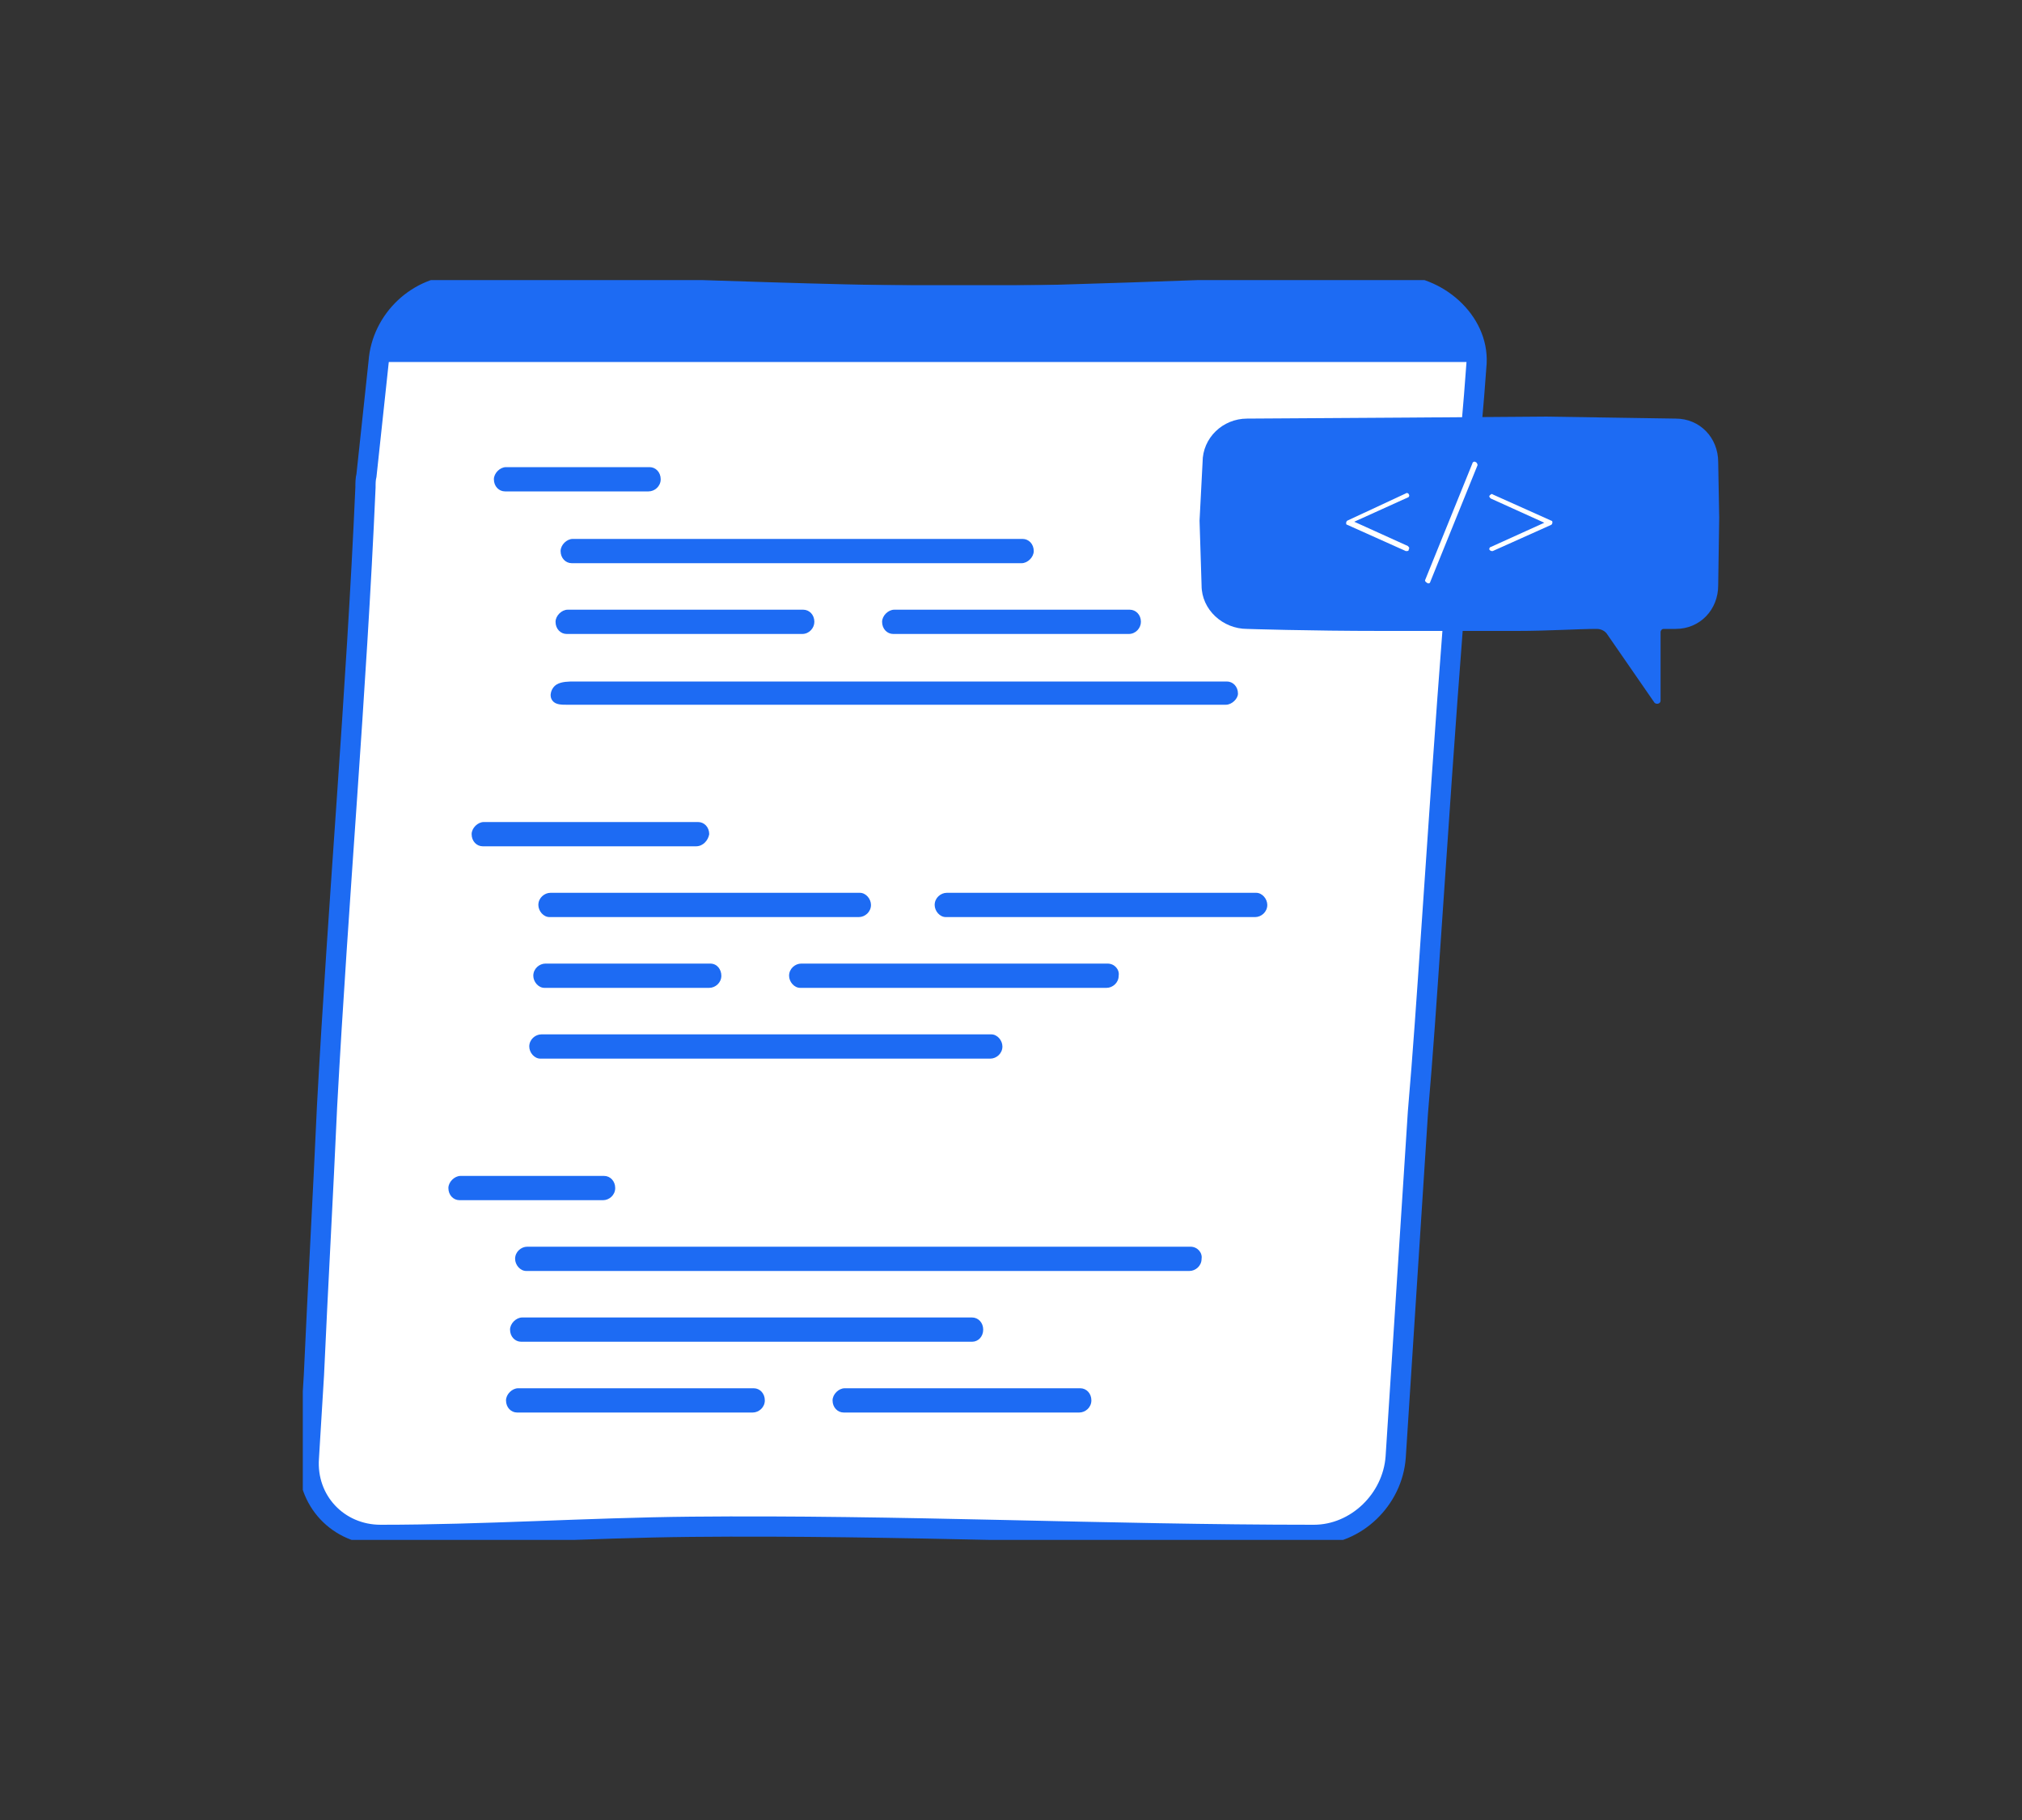 <svg width="200" height="180" viewBox="0 0 200 180" fill="none" xmlns="http://www.w3.org/2000/svg">
<rect x="0" y="0" width="200" height="180" fill="#333333" stroke="none"/>
<g clip-path="url(#clip0_451_33060)">
<path d="M129.95 151.8C109.45 151.8 88.85 150.8 68.35 151C58.15 151.1 47.85 151.8 37.65 151.8C33.45 151.8 30.25 148.4 30.55 144.2L31.05 136C31.45 127.1 31.95 118.3 32.35 109.4C33.45 89 35.25 68.7 36.15 48.2C36.15 47.8 36.15 47.4 36.25 47L37.45 35.8C37.75 31.6 41.35 28.2 45.55 28.2C65.95 28.2 86.15 29.8 106.55 29.1C113.55 28.9 120.65 28.6 127.65 28.4C131.05 28.3 134.45 28.2 137.95 28.2C142.15 28.2 146.25 31.7 146.05 35.9C145.45 44.4 144.45 52.9 143.75 61.4C142.95 71.7 142.25 82.1 141.55 92.4C141.15 98.3 140.75 104.2 140.25 110L138.05 144.1C137.75 148.3 134.15 151.8 129.95 151.8Z" fill="white" stroke="#1D6BF3" stroke-width="2"/>
<path d="M138.451 28.2H45.551C41.351 28.2 37.651 31.6 37.351 35.8H145.551C145.951 31.6 142.651 28.2 138.451 28.2Z" fill="#1D6BF3"/>
<path d="M64.151 48.6H49.951C49.351 48.6 48.851 48.1 48.851 47.4C48.851 46.8 49.451 46.2 50.051 46.2H64.251C64.851 46.2 65.351 46.7 65.351 47.4C65.351 48.1 64.751 48.6 64.151 48.6Z" fill="#1D6BF3"/>
<path d="M101.05 55.7H56.55C55.95 55.7 55.45 55.2 55.45 54.5C55.45 53.9 56.05 53.3 56.65 53.3H101.15C101.75 53.3 102.25 53.8 102.25 54.5C102.25 55.1 101.65 55.7 101.05 55.7Z" fill="#1D6BF3"/>
<path d="M79.35 62.7H56.05C55.45 62.7 54.95 62.2 54.95 61.5C54.95 60.9 55.55 60.3 56.15 60.3H79.45C80.05 60.3 80.55 60.8 80.55 61.5C80.55 62.1 80.05 62.7 79.35 62.7Z" fill="#1D6BF3"/>
<path d="M121.25 69.7C99.55 69.7 77.85 69.7 56.05 69.7C55.55 69.7 54.95 69.7 54.65 69.3C54.25 68.8 54.55 68 55.05 67.7C55.55 67.4 56.25 67.4 56.85 67.4C76.55 67.4 96.25 67.4 116.05 67.4C117.85 67.4 119.55 67.4 121.35 67.4C121.95 67.4 122.45 67.9 122.45 68.6C122.45 69.1 121.85 69.7 121.25 69.7Z" fill="#1D6BF3"/>
<path d="M111.65 62.7H88.35C87.75 62.7 87.25 62.2 87.25 61.5C87.25 60.9 87.85 60.3 88.45 60.3H111.75C112.35 60.3 112.85 60.8 112.85 61.5C112.85 62.1 112.35 62.7 111.65 62.7Z" fill="#1D6BF3"/>
<path d="M59.651 118.7H45.451C44.851 118.7 44.351 118.2 44.351 117.5C44.351 116.9 44.951 116.3 45.551 116.3H59.751C60.351 116.3 60.851 116.8 60.851 117.5C60.851 118.2 60.251 118.7 59.651 118.7Z" fill="#1D6BF3"/>
<path d="M96.15 132.7H51.55C50.95 132.7 50.45 132.2 50.45 131.5C50.45 130.9 51.05 130.3 51.65 130.3H96.15C96.75 130.3 97.25 130.8 97.25 131.5C97.25 132.2 96.75 132.7 96.15 132.7Z" fill="#1D6BF3"/>
<path d="M74.45 139.7H51.15C50.55 139.7 50.05 139.2 50.05 138.5C50.05 137.9 50.65 137.3 51.25 137.3H74.55C75.15 137.3 75.65 137.8 75.65 138.5C75.65 139.2 75.05 139.7 74.45 139.7Z" fill="#1D6BF3"/>
<path d="M117.75 123.3H52.15C51.55 123.3 50.95 123.8 50.95 124.5C50.95 125.1 51.45 125.7 52.05 125.7H117.65C118.25 125.7 118.85 125.2 118.85 124.5C118.95 123.9 118.45 123.3 117.75 123.3Z" fill="#1D6BF3"/>
<path d="M106.751 139.7H83.451C82.851 139.7 82.351 139.2 82.351 138.5C82.351 137.9 82.951 137.3 83.551 137.3H106.851C107.451 137.3 107.951 137.8 107.951 138.5C107.951 139.2 107.351 139.7 106.751 139.7Z" fill="#1D6BF3"/>
<path d="M68.85 83.7H47.75C47.15 83.7 46.65 83.2 46.65 82.5C46.65 81.9 47.25 81.3 47.85 81.3H69.05C69.65 81.3 70.15 81.8 70.15 82.5C70.05 83.1 69.55 83.7 68.85 83.7Z" fill="#1D6BF3"/>
<path d="M98.051 102.3H53.551C52.951 102.3 52.351 102.8 52.351 103.5C52.351 104.1 52.851 104.7 53.451 104.7H97.951C98.551 104.7 99.151 104.2 99.151 103.5C99.151 102.9 98.651 102.3 98.051 102.3Z" fill="#1D6BF3"/>
<path d="M70.25 95.3H53.95C53.35 95.3 52.75 95.8 52.75 96.5C52.75 97.1 53.25 97.7 53.85 97.7H70.15C70.75 97.7 71.35 97.2 71.35 96.5C71.35 95.9 70.95 95.3 70.25 95.3Z" fill="#1D6BF3"/>
<path d="M85.05 88.3H54.45C53.85 88.3 53.25 88.8 53.25 89.5C53.25 90.1 53.75 90.7 54.35 90.7H84.95C85.55 90.7 86.15 90.2 86.15 89.5C86.15 88.9 85.65 88.3 85.05 88.3Z" fill="#1D6BF3"/>
<path d="M124.25 88.3H93.65C93.05 88.3 92.45 88.8 92.45 89.5C92.45 90.1 92.95 90.7 93.55 90.7H124.15C124.75 90.7 125.35 90.2 125.35 89.5C125.35 88.9 124.85 88.3 124.25 88.3Z" fill="#1D6BF3"/>
<path d="M109.55 95.3H79.25C78.65 95.3 78.05 95.8 78.05 96.5C78.05 97.1 78.55 97.7 79.15 97.7H109.45C110.05 97.7 110.65 97.2 110.65 96.5C110.75 95.9 110.25 95.3 109.55 95.3Z" fill="#1D6BF3"/>
<path d="M123.35 41.4L139.25 41.3L152.75 41.2L165.75 41.4C168.15 41.4 169.95 43.3 169.95 45.7L170.05 51.2L169.95 57.9C169.95 60.3 168.15 62.2 165.75 62.2H164.55C164.35 62.2 164.25 62.4 164.25 62.5V69.3C164.25 69.6 163.85 69.7 163.65 69.5L158.95 62.7C158.75 62.4 158.35 62.2 157.95 62.2C156.05 62.2 153.15 62.4 150.05 62.4C145.95 62.4 141.05 62.4 136.75 62.4C129.35 62.4 123.35 62.2 123.35 62.2C120.95 62.2 118.85 60.3 118.85 57.9L118.65 51.5L118.95 45.7C118.95 43.3 120.95 41.4 123.35 41.4Z" fill="#1D6BF3"/>
<path d="M139.15 54.5H139.05L133.25 51.9C133.15 51.9 133.15 51.8 133.15 51.7C133.15 51.6 133.25 51.5 133.25 51.5L139.05 48.8C139.15 48.7 139.35 48.8 139.35 48.9C139.45 49 139.35 49.2 139.25 49.2L133.95 51.6L139.25 54C139.35 54.1 139.45 54.2 139.35 54.3C139.35 54.5 139.25 54.5 139.15 54.5Z" fill="white"/>
<path d="M147.55 54.5C147.45 54.5 147.35 54.4 147.35 54.4C147.25 54.3 147.35 54.1 147.45 54.1L152.75 51.7L147.45 49.3C147.35 49.2 147.25 49.1 147.35 49C147.45 48.9 147.55 48.8 147.65 48.9L153.45 51.5C153.55 51.5 153.55 51.6 153.55 51.7C153.55 51.8 153.45 51.9 153.45 51.9L147.65 54.5C147.65 54.5 147.65 54.5 147.55 54.5Z" fill="white"/>
<path d="M141.25 57.7C141.05 57.6 140.95 57.5 140.95 57.4L145.65 45.8C145.65 45.7 145.85 45.6 145.95 45.7C146.05 45.7 146.15 45.9 146.15 46L141.45 57.6C141.45 57.6 141.45 57.7 141.25 57.7Z" fill="white"/>
</g>
<defs>
<clipPath id="clip0_451_33060">
<rect width="140.1" height="124.6" fill="white" transform="translate(29.95 27.7)"/>
</clipPath>
</defs>
</svg>

